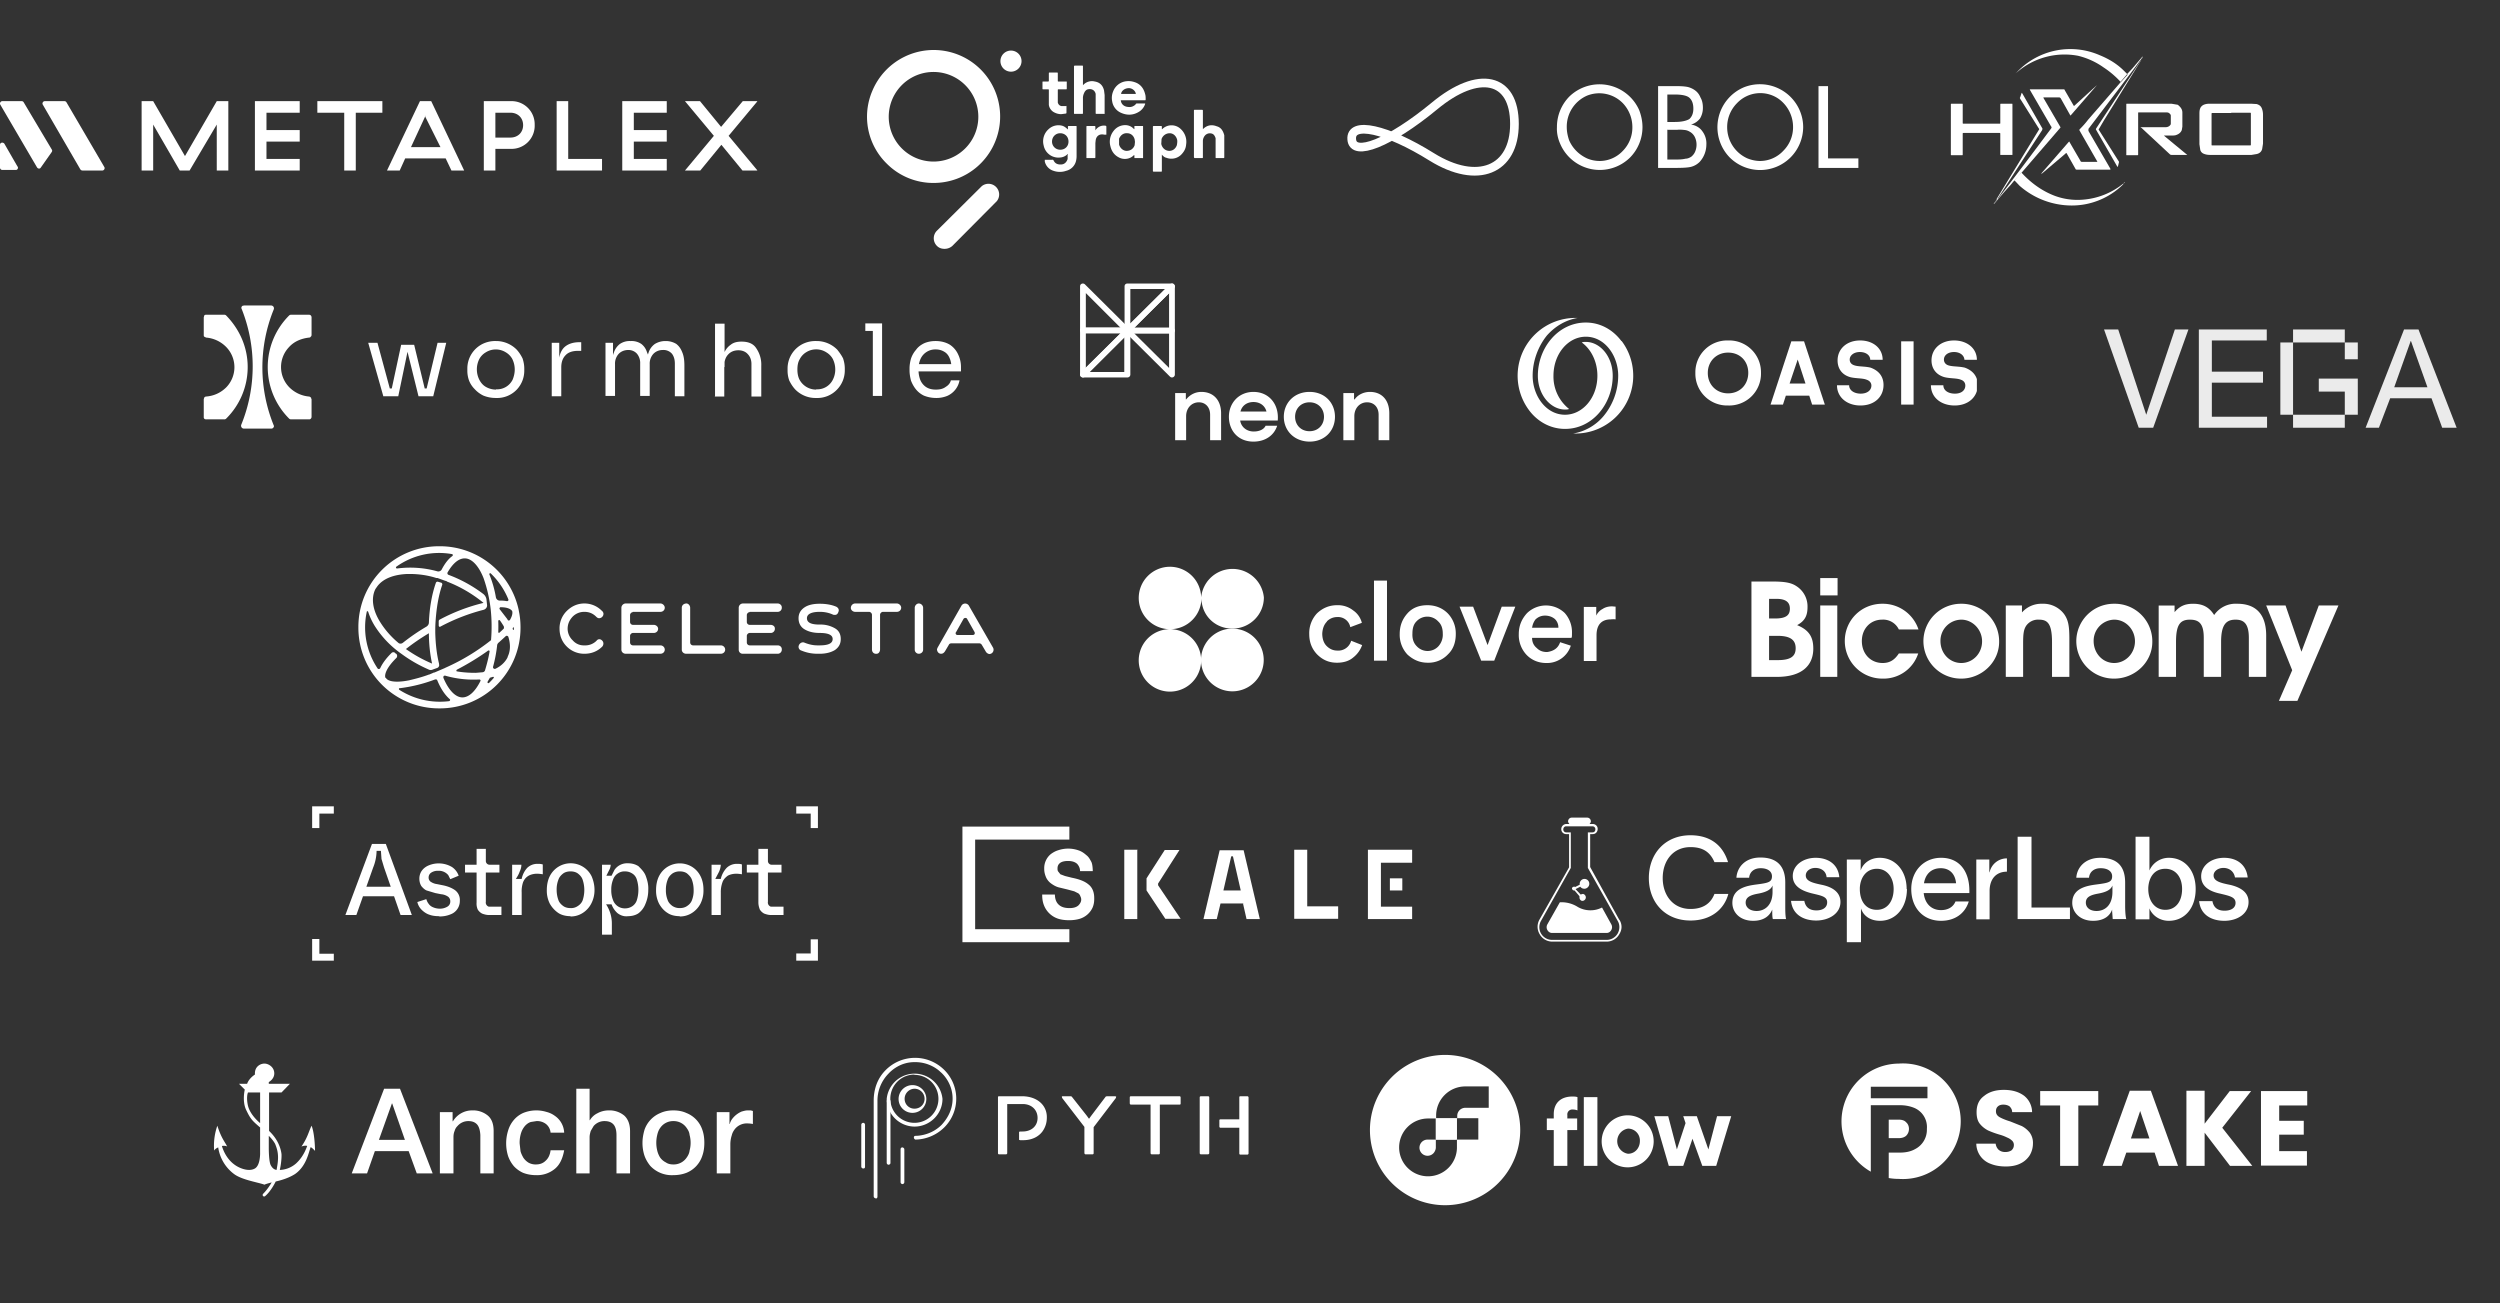 <svg xmlns="http://www.w3.org/2000/svg" fill="none" viewBox="0 0 865 451"><rect x="0" y="0" width="865" height="451" fill="#333333" stroke="none"/><path fill="#fff" d="m119.5 316.6 9.2-24.6h4.8l9 24.6h-3.9l-5.7-16.4-.9-3-.2-2.8h-1.5a16 16 0 0 1-1.2 5.8l-5.8 16.4h-3.8Zm5-6.5 1-3.3h11l1 3.3h-13ZM152 317c-1.2 0-2.3-.1-3.4-.5-1-.3-2-1-2.7-1.7a5.5 5.5 0 0 1-1.5-2.7l3.1-1c.2.6.4 1.1.8 1.6.4.6 1 1 1.5 1.2a6 6 0 0 0 2.3.5 5 5 0 0 0 2.7-.7 2 2 0 0 0 1-1.8 2 2 0 0 0-.7-1.6 5 5 0 0 0-2.5-.9l-2-.4-3-.9c-.7-.3-1.3-.9-1.8-1.5-.5-.8-.7-1.7-.7-2.6 0-1 .3-2 .9-2.8.6-.8 1.4-1.4 2.4-1.8a9 9 0 0 1 8 .6 6 6 0 0 1 2.3 3l-2.9 1.2-.7-1.4a4.2 4.2 0 0 0-3.5-1.5 4 4 0 0 0-2.5.7 2 2 0 0 0-.8 1.6 1.8 1.8 0 0 0 .6 1.4 5 5 0 0 0 2.3.9l2 .4c1.5.3 2.9.8 4.1 1.6a4.2 4.2 0 0 1 1.8 3.8 4.9 4.9 0 0 1-3.3 4.7c-1.2.5-2.5.7-3.8.7Zm17.2-.4c-.8 0-1.6-.2-2.4-.5a4 4 0 0 1-1.5-1.4 5 5 0 0 1-.4-2.4v-10.4h-4v-2.7h4v-5.5h3.2v4.2a1.3 1.3 0 0 0 1.3 1.3h3.4v2.7h-4.7V312a1.5 1.5 0 0 0 1 1.7h4.4v2.9h-4.3Zm8 0v-17.4h3.2c0 .8-.2 1.6-.6 2.4-.3.9-.8 1.7-1.3 2.5h2a8 8 0 0 1 1.9-3.8 5 5 0 0 1 3.7-1.4 5 5 0 0 1 1.7.2v3.4a15 15 0 0 0-1.9-.2c-1 0-2.1.2-3 .7-1 .6-1.5 1.3-1.9 2.2a9.8 9.8 0 0 0-.5 3.6v7.8h-3.3Zm20.2.4c-1.4 0-3-.3-4.2-1.1-1.2-.8-2.3-2-3-3.3a10 10 0 0 1-1-4.7c0-1.6.3-3.3 1-4.7a8.2 8.2 0 0 1 3-3.3 8.1 8.1 0 0 1 8.5 0 8 8 0 0 1 3 3.3c.6 1.4 1 3 1 4.7a10 10 0 0 1-1.1 4.7 8.4 8.4 0 0 1-3 3.3 7.6 7.6 0 0 1-4.2 1.2Zm0-2.8a4 4 0 0 0 2.5-.7c.8-.5 1.4-1.2 1.7-2a11.3 11.3 0 0 0 0-7.1c-.3-.9-.9-1.6-1.7-2.2-.7-.5-1.6-.7-2.5-.7-.9 0-1.8.2-2.5.7-.8.6-1.4 1.3-1.7 2.2a9.2 9.2 0 0 0-.6 3.5c0 1.2.2 2.4.6 3.5.3.9 1 1.6 1.7 2.1s1.6.7 2.5.7Zm10.9 9.2v-24.2h3a4 4 0 0 1-.5 1.8l-1 2h1.8l1-2a5.3 5.3 0 0 1 4.7-2.3c1.3 0 2.5.3 3.6 1 1 1 2 2 2.5 3.3.6 1.6 1 3.2.9 4.9a12 12 0 0 1-1 4.9 7.3 7.3 0 0 1-2.4 3.2c-1 .7-2.4 1-3.6 1-1.4.2-2.7-.3-3.7-1.1a7.4 7.4 0 0 1-2-3h-1.9a12 12 0 0 1 2 6.9v3.6h-3.4Zm8-9.1c.8 0 1.6-.2 2.4-.7a4 4 0 0 0 1.6-2 12 12 0 0 0 0-7.4c-.3-.9-.9-1.6-1.6-2-.8-.5-1.6-.7-2.5-.7a4 4 0 0 0-2.4.7c-.8.5-1.4 1.3-1.7 2.2a9.1 9.1 0 0 0-.6 3.5 9 9 0 0 0 .6 3.5 4.3 4.3 0 0 0 4.2 2.9Zm18.9 2.7c-1.5 0-3-.3-4.2-1.1-1.3-.8-2.3-2-3-3.3a10 10 0 0 1-1-4.7c0-1.6.3-3.3 1-4.7a8.1 8.1 0 0 1 3-3.3 8.1 8.1 0 0 1 8.4 0 8 8 0 0 1 3 3.3c.7 1.4 1 3 1 4.7a10 10 0 0 1-1 4.7 8.4 8.4 0 0 1-3 3.3 7.7 7.7 0 0 1-4.2 1.2Zm0-2.8c.9 0 1.8-.2 2.5-.7.8-.5 1.4-1.2 1.7-2a9 9 0 0 0 .6-3.6c0-1.2-.2-2.4-.6-3.5-.3-.9-1-1.6-1.7-2.2-.7-.5-1.6-.7-2.5-.7-.9 0-1.7.2-2.5.7-.8.6-1.4 1.3-1.7 2.2a9.4 9.4 0 0 0-.6 3.5 9 9 0 0 0 .6 3.5c.3.9 1 1.6 1.7 2.1.8.5 1.6.7 2.5.7Zm11 2.4v-17.4h3.2a7 7 0 0 1-.6 2.4l-1.3 2.5h1.9c.3-1.4 1-2.7 2-3.8a5 5 0 0 1 3.7-1.4c.6 0 1.1 0 1.6.2v3.4a15 15 0 0 0-1.8-.2c-1.1 0-2.2.2-3.1.7-.8.6-1.5 1.3-1.8 2.2a9.8 9.8 0 0 0-.6 3.6v7.8h-3.2Zm20.6 0c-.8 0-1.6-.2-2.4-.5a4 4 0 0 1-1.5-1.4c-.3-.8-.5-1.6-.5-2.4v-10.4h-4v-2.7h4v-5.5h3.3v4.2a1.3 1.3 0 0 0 1.3 1.3h3.4v2.7h-4.7V312a1.5 1.5 0 0 0 1 1.7h4.4v2.9h-4.3ZM115.5 279H108v7.5h2.5v-5h5V279Zm-5 51v-5.1H108v7.5h7.5V330h-5Zm170-51h-5v2.5h5v5h2.5V279h-2.5Zm0 45.9v5h-5v2.5h7.5V325h-2.5Z"/><g clip-path="url(#a)"><path fill="#fff" fill-rule="evenodd" d="M17.9 52.6c.2-.3.2-.6 0-.9L8.2 35.4a.8.8 0 0 0-.6-.4H.8c-.6 0-1 .7-.7 1.2l12.7 21.7c.3.5 1 .6 1.3.1l3.8-5.4ZM35.4 59c.6 0 1-.7.7-1.2L23 35.4a.8.8 0 0 0-.7-.4h-6.8c-.6 0-1 .7-.7 1.2l13 22.4c.2.3.5.4.8.4h6.7ZM6.1 57.6c.3.5 0 1.2-.6 1.2H.8A.8.8 0 0 1 0 58v-7.9c0-.8 1-1 1.5-.4l4.6 8ZM53 59h-4V35h4l11 19 11-19h4v24h-4V43.1L65.6 59h-3.4L53 43.1V59Zm50.8 0H88.2V35h15.5v4H92.2v6h11.5v4H92.2v6h11.5v4Zm15.3 0h4V39h9.2v-4h-22.5v4h9.3v20Zm41.5 0h-4.4l-2-4.2h-14l-1.9 4.2h-4.4l11.4-24h3.9l11.4 24Zm-13.4-18.9-5 10.8h10.2L147 40.1ZM167.4 59h4v-7.5h5.2a8 8 0 0 0 8.4-8.3 8 8 0 0 0-8.4-8.2h-9.2v24Zm4-11.5V39h5.2c2.6 0 4.4 1.8 4.4 4.3s-1.8 4.3-4.4 4.3h-5.2ZM208.3 59h-15.7V35h4v20h11.7v4Zm7 0h15.4v-4h-11.4v-6h11.4v-4h-11.4v-6h11.4v-4h-15.4v24Zm26.9 0H237l10-12-10-12h5.2l7.3 8.9L257 35h5.1l-10 12 10 12h-5.2l-7.3-8.9-7.3 8.9Z" clip-rule="evenodd"/></g><g fill="#fff" clip-path="url(#b)"><path d="M586.6 129a11 11 0 0 0 11.3 11.3 11 11 0 0 0 11.4-11.3 11 11 0 0 0-11.4-11.2 11 11 0 0 0-11.3 11.3Zm4.3 0c0-4 3-7 7-7 4.2 0 7 3 7 7s-2.8 7.1-7 7.1c-4 0-7-3-7-7Zm36.1 11h4.4l-7.2-21.9h-4.4l-7.2 21.9h4.3l1-3.1h8.1l1 3.1Zm-7.8-7.3 2.8-8.3 2.7 8.3h-5.5Zm28-8.2h4.2c0-4-3.3-6.7-7.8-6.7-4.6 0-7.8 2.9-7.8 6.9 0 2.8 1.5 5 4.4 5.8 2 .5 4.3.3 5.7.9.9.3 1.6 1 1.6 2 0 1.6-1.4 2.8-3.7 2.8-2.2 0-4-1.1-4-2.9h-4.2c0 4.2 3.5 7 8.1 7 4.9 0 8-3 8-7.1 0-3-1.7-5-4.5-6-2-.5-4.2-.3-5.6-.8-1-.3-1.6-1-1.6-2 0-1.4 1.4-2.6 3.5-2.6s3.6 1.1 3.6 2.7Zm10.6 15.5h4.3v-21.9h-4.3V140Zm21.9-15.5h4.3c0-4-3.4-6.7-7.9-6.7-4.6 0-7.8 2.9-7.8 6.9 0 2.8 1.6 5 4.5 5.8 2 .5 4.3.3 5.7.9.9.3 1.5 1 1.5 2 0 1.6-1.3 2.8-3.6 2.8s-4-1.1-4-2.9h-4.3c0 4.2 3.5 7 8.2 7 4.8 0 8-3 8-7.1 0-3-1.7-5-4.5-6-2.1-.5-4.2-.3-5.7-.8-.9-.3-1.5-1-1.5-2 0-1.4 1.3-2.6 3.5-2.6 2 0 3.5 1.1 3.6 2.7Z"/><path fill-rule="evenodd" d="M561 118c-3-4-7.4-6.4-12.3-6.4-9.6 0-16.6 8.8-16.6 18.4 0 6.7 4.5 11.7 9.4 11.7.5 0 1 0 1.4-.2a14.3 14.3 0 0 1-5.4-11.5c0-7.6 5.1-13.5 11.2-13.5 6.6 0 11.2 6.6 11.2 13.5a22 22 0 0 1-5.1 14 17.5 17.5 0 0 1-10.5 6h.8a20 20 0 0 0 16-32Zm-3 12c0-6.7-4.4-11.7-9.3-11.7-.5 0-1 0-1.4.2 3.3 2.4 5.4 6.7 5.4 11.5 0 7.6-5.1 13.5-11.2 13.5-6.6 0-11.2-6.6-11.2-13.5 0-5.1 1.9-10.2 5-14 2.9-3.2 6.5-5.3 10.6-6h-.8a20 20 0 0 0-16 32c3 4 7.5 6.4 12.4 6.4 9.6 0 16.5-8.8 16.5-18.4Z" clip-rule="evenodd"/></g><path fill="#fff" d="M568.3 44a15 15 0 0 1-4.3 10.5 14.9 14.9 0 0 1-24.2-4.8c-.8-1.8-1.2-3.8-1.1-5.7a15 15 0 0 1 4.3-10.6 15 15 0 0 1 24.2 4.8c.7 1.9 1.1 3.8 1.1 5.8Zm-14.8 11.7a11 11 0 0 0 8-3.5 11.5 11.5 0 0 0 3.3-8.2 12 12 0 0 0-3.3-8.3 11.4 11.4 0 0 0-12.4-2.6 11.7 11.7 0 0 0-7 10.9c0 1.5.3 3 .8 4.5 1.2 2.8 3.4 5 6.2 6.3 1.4.6 2.9.9 4.4.9Zm20.2 2.4V29.8h5.8c1.5 0 3 0 4.5.3.8.2 1.7.6 2.4 1.1 1 .7 1.6 1.6 2 2.6.6 1 .8 2.3.8 3.4a7 7 0 0 1-1 3.8 6 6 0 0 1-3.1 2.1c1.5.2 3 1 3.9 2.3a7 7 0 0 1 1.4 4.7 8.9 8.9 0 0 1-2.3 5.9c-.8.8-1.8 1.4-2.9 1.7-1.1.3-3 .4-5.8.4h-5.7Zm3.2-25.4v9.5h2.6c2.3 0 4-.4 5-1 .9-.8 1.4-2 1.4-3.6 0-1.8-.5-3-1.4-3.8-.8-.7-2.5-1.1-5-1.1h-2.6Zm0 12.1v10.4h2.6c1.2 0 2.5 0 3.7-.3.7 0 1.4-.3 2-.7.5-.4 1-1 1.3-1.7a6 6 0 0 0 .5-2.4 6 6 0 0 0-.6-2.7c-.4-.8-1-1.4-1.7-1.8-.5-.3-1-.5-1.6-.6-.9-.1-1.8-.2-2.7-.1H577Zm47-.8a15 15 0 0 1-4.4 10.5 14.9 14.9 0 0 1-21 0 15 15 0 0 1 4.9-24.3 15 15 0 0 1 19.3 8c.8 1.9 1.2 3.8 1.2 5.8ZM609 55.7a11 11 0 0 0 8-3.5 11.5 11.5 0 0 0 3.4-8.2 12 12 0 0 0-5-9.8 11.1 11.1 0 0 0-14.4 1.5 11.7 11.7 0 0 0-3.4 8.3 11.8 11.8 0 0 0 7 10.8c1.5.6 3 .9 4.4.9Zm20.2 2.4V29.8h3.3v25H643v3.3h-13.8Z"/><path stroke="#fff" stroke-miterlimit="10" stroke-width="3" d="M524 42.9c0 16-12.8 21.2-28.6 11.4-15.7-9.8-28.2-12.5-27.7-6.1.4 6.3 13.2 1.2 28.6-11.5 15.3-12.7 27.7-10 27.7 6.2Z"/><path fill="#fff" d="M333 286v40h37v-4.5h-32.6v-31H370V286h-37Zm63.7 17.9 6.3-9.8h5.1l-7.4 11.6v.6l7.8 11.6h-5.3l-6.5-9.8V304Zm26.6 4.2h6l-2.7-11.8h-.6l-2.7 11.8Zm7 4.5h-8L421 318h-4.6l5.6-23.8h8.3l5.6 23.8h-4.6l-1.2-5.3Zm17.5-18.6h4.5v19.6H463v4.3h-15.2v-23.8Z"/><path fill="#fff" d="M373.7 301.4c0-1-.4-1.8-1-2.5-.8-.7-1.8-1-3.2-1-1.1 0-2 .2-2.6.6-.7.5-1 1.1-1 2 0 .3 0 .7.2 1l.8 1 1.6.6 2.4.6c2.5.5 4.4 1.2 5.7 2.3 1.3 1 2 2.6 2 4.7v.4c0 1.1-.2 2.1-.6 3a7.2 7.2 0 0 1-4.4 3.8c-1 .3-2.3.5-3.6.5-1.6 0-3-.2-4.1-.6a7.9 7.9 0 0 1-4.7-4.6c-.4-1-.6-2.2-.6-3.5v-.2h4.4c0 1.4.4 2.6 1.2 3.4.9.9 2.1 1.3 3.9 1.3 1.3 0 2.3-.3 3-.9.6-.6 1-1.3 1-2 0-.5-.1-.8-.3-1.2a2 2 0 0 0-.7-1l-1.4-.7-2.2-.6-3.3-.8c-1-.3-1.8-.8-2.5-1.3a5.5 5.5 0 0 1-1.7-2c-.4-.9-.7-1.9-.7-3v-.2a6.3 6.3 0 0 1 2.3-5c.7-.5 1.5-1 2.5-1.3a10.8 10.8 0 0 1 7 0c1.2.4 2 1 2.8 1.7.8.6 1.2 1.4 1.7 2.3.5 1 .5 3.2.5 3.2h-4.4Zm99.6-7.4v24h15.3v-4.3h-10.8v-15.2h10.8V294h-15.3Zm-79.7 0H389v24h4.5v-23.8Z"/><path fill="#fff" d="M485.2 303.9h-4.3v4.2h4.3V304ZM372.5 43.8c0-.1 0-.2-.2-.2h-2.7l-.1.2v1c-.9-.8-1.3-1.1-2-1.3a5 5 0 0 0-4.7 1.2 5.6 5.6 0 0 0-1.7 5.6 5.2 5.2 0 0 0 5.7 4.2 4 4 0 0 0 2.4-1c0-.1 0-.3.2-.2V55c-.3 1-1 1.8-2.1 1.9-1.1.1-2.2-.2-2.7-1.3-.2-.3-.3-.4-.6-.3h-2.5v.6a4.4 4.4 0 0 0 3 3.2c1.4.5 3 .5 4.4 0a4.6 4.6 0 0 0 3.4-3.4 7 7 0 0 0 .2-1.8V43.8Zm-5.6 8A2.8 2.8 0 0 1 364 49c0-1.7 1.3-2.9 2.8-2.9 1.7 0 2.9 1.2 2.9 2.9 0 1.6-1.2 2.8-2.8 2.8Zm41.7-7.1a4.6 4.6 0 0 0-6.5 0h-.1v-.8c0-.2 0-.3-.3-.3h-2.2c-.6 0-.6 0-.6.5V59c0 .3 0 .4.4.4h2.3c.4 0 .4 0 .4-.4v-5.5c.5.6 1 1 1.6 1.1 1.8.7 4 .2 5.3-1.3.9-1 1.4-2 1.5-3.3a6 6 0 0 0-1.8-5.3Zm-1.4 5.5c-.4 1.2-1.4 2-2.6 2-1.4 0-2.5-1-2.8-2.4l.1-1.7a3 3 0 0 1 2.8-2c1.3 0 2.3 1 2.6 2.3.1.6 0 1.2-.1 1.8Zm-32.5-20.7a4.1 4.1 0 0 1 4.1-1.3c1.8.3 2.8 1.4 3.2 3.1l.2 1.6v6.2c0 .3 0 .4-.3.3h-2.3c-.5 0-.5 0-.5-.4v-6.5c-.3-1.4-1.6-2-3-1.5-.5.3-.8.7-1 1.2a4 4 0 0 0-.4 1.9V39c0 .4 0 .4-.4.4H372c-.4 0-.4 0-.4-.3V23c0-.2.1-.3.4-.3h2.3c.4 0 .4 0 .4.4v6.4Zm41.5 15.2c1.4-1.4 3-1.7 4.8-1 1.5.4 2.2 1.6 2.6 3.1v7.7l-.1.2h-2.7c-.1 0-.2 0-.2-.2v-6.7c-.3-.8-.6-1.4-1.4-1.6-.8-.2-1.5 0-2.1.5a3 3 0 0 0-.9 2v5.6c0 .4 0 .4-.4.4h-2.3c-.3 0-.3 0-.4-.4V38.5c0-.6 0-.5.6-.5h2c.5 0 .5 0 .5.5v6.2Zm-20.9-1.1h-2.6c-.2 0-.2 0-.2.3v.8l-.2-.1a4 4 0 0 0-3.2-1.3 5 5 0 0 0-3.8 2 6 6 0 0 0-1.1 5.3c.4 1.7 1.3 3 2.8 3.8 1.7 1 4 .7 5.3-.7h.2v.7c0 .3 0 .3.3.3h2.2c.6 0 .5.1.5-.5V43.8c0-.2 0-.2-.2-.2Zm-2.7 6.6c-.4 1.2-1.4 2-2.8 2-1.2 0-2.3-1-2.6-2.2v-2c.5-1.2 1.5-2 2.8-1.9 1.3 0 2.3.9 2.6 2.2l.1.8-.1 1Zm3.6-17.7c-.5-2-1.7-3.5-3.7-4.1-.9-.3-1.8-.4-2.7-.3a5.5 5.5 0 0 0-4.6 3.4 5.9 5.9 0 0 0-.4 3.5 5.2 5.2 0 0 0 3 4c2.2 1 4.4.9 6.4-.4a5 5 0 0 0 1.9-2.3c0-.1.2-.3.1-.5h-3l-.2.2a2 2 0 0 1-.7.6c-.6.4-1.3.5-2 .4-1.4-.1-2.4-1-2.5-2.3h8.3c.3 0 .3-.1.3-.4 0-.6 0-1.2-.2-1.8Zm-8.3 0c.1-1.1 1.3-2 2.7-2 1.2 0 2.3 1 2.4 2h-5.1ZM369 36.7V39c0 .2-.1.3-.3.3l-1.5.2a5 5 0 0 1-2.2-.5 3.5 3.5 0 0 1-2.1-2.7v-5c0-.4 0-.4-.5-.4H361c-.3 0-.3 0-.3-.3v-2.1c0-.2 0-.3.2-.3h1.7c.2 0 .3 0 .3-.3v-2.4c0-.4 0-.4.4-.4h2.4c.2 0 .3 0 .3.3v2.3c0 .6 0 .5.5.5h2.3c.2 0 .4 0 .3.3v2.1c0 .3 0 .3-.3.3h-2.4c-.4 0-.4 0-.4.4v4.2c.2.6.5 1 1.2 1.2h1.7l.2-.1Zm10 8.4.2-.3c.8-1 2-1.5 3.3-1.3.1 0 .3.1.3.3v2.8h-.7c-1.6-.4-2.8.4-3 2l-.1.9v4.9c0 .3-.2.3-.4.3h-2.4c-.3 0-.3 0-.3-.3V43.9c0-.2 0-.3.3-.3h2.5c.2 0 .3.1.3.3v1.2Zm-56 18.2a22.7 22.7 0 0 1-16.2-6.7 22.7 22.7 0 0 1-5-25.1A23 23 0 1 1 323 63.3Zm0-38.4a15.5 15.5 0 1 0 0 31 15.5 15.5 0 0 0 0-31Zm26.8-.1a3.6 3.6 0 1 0 0-7.3 3.6 3.6 0 0 0 0 7.3Zm-23 61.3c-1 0-1.9-.3-2.6-1a3.7 3.7 0 0 1 0-5.3l15.5-15.4a3.7 3.7 0 0 1 5.2 5.2l-15.4 15.5a4 4 0 0 1-2.7 1Z"/><g fill="#fff" clip-path="url(#c)"><path d="M584.9 318.5c-8.8 0-14.4-6.3-14.4-14.7 0-8.4 5.6-14.8 14.4-14.8 7.1 0 11.3 3.7 13 9.3h-4.7c-1.5-3.5-4-5.2-8.3-5.2-6 0-9.6 4.7-9.6 10.7 0 6 3.6 10.7 9.6 10.7 4.6 0 7.1-2.1 8.3-5.2h4.8c-1.4 5.3-6 9.2-13.1 9.2Zm33.1-.5h-4.6c-.2-.8-.2-1.7-.2-2.7v-.6c-.8 2-2.7 3.9-6.6 3.9-4.6 0-7.2-2.9-7.2-6.2 0-6 7-6.1 10-6.6 2.6-.4 3.7-.8 3.7-2.6 0-1.7-1.5-2.8-3.9-2.8-2.2 0-3.8 1.2-4 3.3h-4.4c.2-3.4 2.8-7 8.3-7 6.8 0 8.6 4.2 8.6 8.6v8c0 1.6 0 3.6.3 4.8Zm-4.7-11.6c-.5 1.2-1.7 2.2-5 2.8-2.8.5-4.3 1.3-4.3 3.1 0 1.7 1.5 2.9 3.8 2.9 2.8 0 5.5-2 5.5-6.6v-2.2Zm14.8-6.1c-1.8 0-3.3 1.1-3.3 2.6 0 2 2.4 2.6 5.8 3.3 3.6.8 6.2 2.6 6.2 5.9 0 4-4 6.4-8.4 6.4-4.2 0-8.2-1.9-8.7-6.8h4.6c.4 2.2 1.8 3.3 4.2 3.3 1.9 0 3.7-.8 3.7-2.8 0-2-2-2.3-5.3-3.1-3.2-.8-6.6-2.3-6.6-6 0-3.8 3.7-6.3 7.9-6.3 4.4 0 7.8 2.3 8.2 6.7H632c-.2-2.2-2-3.2-3.9-3.2Zm31.7 7.3c0 6.5-3.9 11-9.3 11-3.5 0-5.8-1.8-6.6-4.3V326H639v-28.6h4.8v3.8c.7-2.3 3.1-4.4 6.6-4.4 5.4 0 9.3 4.5 9.3 10.8Zm-4.6 0c0-3.9-2.2-7-5.8-7-3.5 0-5.7 2.8-5.9 6.6v.4c0 4.1 2 7.2 5.9 7.2 3.7 0 5.8-3.1 5.8-7.2Zm26.2 1.4h-15.8c.4 3.7 2.7 5.9 6 5.9 2.3 0 4.2-1 5-3h4.6c-1.3 4.2-4.8 6.7-9.6 6.7-6.2 0-10.3-4.5-10.3-11 0-6.2 4.3-10.8 10.3-10.8 7 0 9.8 5.5 9.8 11.3v.9Zm-4.6-3.4c-.3-3.2-2.2-5.2-5.3-5.2-3.2 0-5.3 2-5.8 5.2h11.1Zm11.6 2.7v9.8h-4.6v-20.7h4.5v4.4h.1a6.1 6.1 0 0 1 6-4.8v4.6c-3.8 0-6 2.6-6 6.7Zm27.8 5.7v4h-18.1v-28.5h4.8V314h13.3Zm19.5 4H731l-.2-2.7v-.6c-.7 2-2.6 3.9-6.6 3.9-4.6 0-7.2-3-7.2-6.2 0-6 7-6.1 10-6.6 2.7-.4 3.8-.8 3.8-2.6 0-1.7-1.5-2.8-4-2.8-2.2 0-3.8 1.2-4 3.3h-4.4c.2-3.4 2.9-6.9 8.3-6.9 6.9 0 8.6 4.1 8.6 8.6v8c0 1.5.1 3.6.4 4.7Zm-4.8-11.6c-.5 1.2-1.6 2.2-5 2.8-2.8.5-4.2 1.3-4.2 3.1 0 1.7 1.4 2.9 3.7 2.9 2.9 0 5.5-2 5.5-6.6v-2.2Zm28.8 1.2c0 6.6-3.8 11-9.3 11-3.3 0-5.8-2-6.7-4.3v3.8h-4.8v-28.6h4.8v11.7a7.3 7.3 0 0 1 6.7-4.4c5.5 0 9.3 4.3 9.3 10.8Zm-4.7 0c0-4.2-2.3-7-5.8-7-3.6 0-5.7 2.7-5.9 6.6v.4c0 4 2.2 7.2 5.9 7.2 3.6 0 5.8-2.9 5.8-7.2Zm14.3-7.3c-1.8 0-3.4 1.1-3.4 2.6 0 2 2.4 2.6 5.9 3.3 3.6.9 6.2 2.6 6.2 5.9 0 4.1-3.9 6.5-8.4 6.5-4.2 0-8.2-1.9-8.7-6.8h4.6c.4 2.2 1.8 3.3 4.2 3.3 2 0 3.8-.8 3.8-2.7 0-2-2-2.4-5.3-3.2-3.4-.7-6.6-2.3-6.6-6 0-3.8 3.6-6.4 7.9-6.4 4.4 0 7.7 2.3 8.2 6.8h-4.4c-.4-2.3-2.2-3.3-4-3.3Zm-209 18L550.2 300v-11.4h.9c1 0 1.7-.8 1.7-1.8s-.8-1.7-1.7-1.7H550l.4-.6c.2-.8-.4-1.6-1.2-1.6h-5.4c-.8 0-1.4.8-1.2 1.6l.4.6h-1c-1 0-1.8.8-1.8 1.8s.8 1.7 1.7 1.7h1v11.5l-10.2 18a5 5 0 0 0 0 5.1 5 5 0 0 0 4.4 2.6H556a5 5 0 0 0 4.3-2.6c1-1.6 1-3.4 0-5Zm-.6 4.7a4.4 4.4 0 0 1-3.8 2.2H537a4.4 4.4 0 0 1-3.8-6.6l10.3-18.3V288h-1.6a1 1 0 0 1-1-1c0-.6.4-1.1 1-1.1h9.1c.6 0 1 .5 1 1 0 .7-.4 1.1-1 1.1h-1.6v12.3l10.3 18.3c.8 1.3.8 3 0 4.4Z"/><path d="M554.3 314a8.8 8.8 0 0 1-8.4-.2 10.4 10.4 0 0 0-6.2-1.6l-4.3 7.6a2 2 0 0 0 0 2c.1.2.6 1 1.6 1h18.9c1 0 1.5-.8 1.6-1a2 2 0 0 0 0-2l-3.2-5.8Zm-9.7-5.9h.2l1.7 2v.4c0 .6.4 1.2 1 1.2.7 0 1.2-.6 1.2-1.2s-.5-1.2-1.1-1.2l-.7.2-1.7-1.8v-.1l1.6-.8c.3.5.9.7 1.4.7.9 0 1.7-.8 1.7-1.7 0-1-.8-1.7-1.7-1.7a1.7 1.7 0 0 0-1.6 2l-1.6.8a.5.5 0 0 0-.4-.1c-.4 0-.7.3-.7.7.1.3.4.6.7.6Z"/></g><path fill="#fff" d="M303 414.6a.7.7 0 0 1-.7-.7V381c0-1.4 0-6.5 4-10.6a14.3 14.3 0 0 1 20-.6 14 14 0 0 1 .4 20.3 14.6 14.6 0 0 1-9.9 4.2c-.3 0-.6-.4-.6-.7 0-.4.2-.6.6-.6 1.6 0 5.7-.5 9-3.8.9-1 3.9-4.3 3.8-9.3-.1-5-3.2-8.2-4.2-9-.9-.9-4-3.4-8.7-3.4h-.3c-4.8 0-7.9 2.8-9 4a13.4 13.4 0 0 0-3.8 9.5v33c0 .4-.2.7-.6.7Z"/><path fill="#fff" d="M316.4 385a4.8 4.8 0 1 1 0-9.5 4.8 4.8 0 0 1 0 9.5Zm0-8.3a3.5 3.5 0 0 0-3.4 3.5c0 1.9 1.5 3.4 3.4 3.4 2 0 3.5-1.5 3.5-3.4 0-2-1.6-3.5-3.5-3.5Zm-9 26.3a.7.7 0 0 1-.6-.6V381c0-.4.3-.7.6-.7.4 0 .7.4.7.7v21.4c0 .3-.3.6-.7.6Zm4.8 6.7a.7.7 0 0 1-.6-.7v-11.3c0-.5.3-.7.6-.7s.7.3.7.7V409c0 .4-.3.7-.7.7Zm-13.5-5.4a.7.7 0 0 1-.7-.6v-14.5c0-.4.3-.7.7-.7.3 0 .6.3.6.7v14.5c0 .4-.2.6-.6.6Z"/><path fill="#fff" d="M316.4 389.8a9.7 9.7 0 0 1-9.6-9.6 9.7 9.7 0 0 1 19.3 0c0 5.3-4.4 9.6-9.7 9.6Zm0-18a8.3 8.3 0 1 0 0 16.7 8.3 8.3 0 1 0 0-16.6Zm69.4 7.5H383l-.4.1-5 6.6-.8 1.1-.8-1.1-5.2-6.6-.3-.1h-2.7c-.2 0-.4 0-.4.2l.1.4 7.7 10v9c0 .3.2.5.4.5h2.4c.3 0 .4-.2.4-.4v-9l7.7-10.1.1-.5-.4-.1Zm22.3 0h-16.8c-.2 0-.4.1-.4.4v2c0 .3.2.5.4.5h6.8V399c0 .2.2.4.4.4h2.4c.3 0 .4-.2.4-.4v-16.8h6.8c.3 0 .4-.1.4-.4v-2c0-.3-.1-.5-.4-.5Zm-54.5 0h-7.9c-.3 0-.4.1-.4.4V399c0 .2.1.4.4.4h2.4c.2 0 .4-.2.4-.4v-17h5.4c3 0 5.1 2 5.1 4.8s-2.1 4.7-5.2 4.7h-.8s-.3 0-.4.2v2.7l.4.1h.6c.4 0 4.5.3 7-2.9a8 8 0 0 0 1.6-4.7c.2-4.5-3.4-7.6-8.6-7.6Zm64.8 8v-7.6c0-.3-.2-.4-.5-.4h-2.3c-.3 0-.5.1-.5.4V399c0 .2.2.4.4.4h2.4c.3 0 .5-.2.5-.4v-8.8m13.2-10.9h-2.4c-.3 0-.4.1-.4.4v7.6h-6.6c-.1 0-.3.1-.3.3v2.2c0 .2.2.4.3.4h6.6v8.9c0 .2.1.4.4.4h2.4c.2 0 .4-.2.4-.4v-19.4c0-.2-.2-.4-.4-.4Z"/><path fill="#fff" fill-rule="evenodd" d="M426.4 217.5c6 0 10.9-4.8 10.9-10.8a10.9 10.9 0 0 0-21.7 0 10.8 10.8 0 1 0-10.9 11 10.8 10.8 0 1 0 .2 0c6 0 10.8-4.9 10.8-10.8 0 6 4.7 10.6 10.7 10.6Z" clip-rule="evenodd"/><path fill="#fff" d="M426.4 239.2a10.8 10.8 0 1 0 0-21.7 10.8 10.8 0 0 0 0 21.7Zm53.5-38.3h-4.5v27.7h4.5V201Z"/><path fill="#fff" fill-rule="evenodd" d="M459.1 215a5 5 0 0 1 3.6-1.5 4.3 4.3 0 0 1 4.5 3.5l4-1.5a7.4 7.4 0 0 0-3-4.3 8.5 8.5 0 0 0-5.6-1.8c-2.7 0-5 1-6.9 2.8a10 10 0 0 0-2.7 7.2c0 2.8.9 5.1 2.7 7 2 2 4.2 2.9 6.9 2.9 2.3 0 4.2-.6 5.6-1.8a9.4 9.4 0 0 0 3.1-4.3l-3.8-1.5a4.6 4.6 0 0 1-4.8 3.4c-1.5 0-2.7-.6-3.7-1.6s-1.5-2.5-1.5-4.3c.1-1.7.6-3.1 1.6-4.1Zm31.1 8.6a5.1 5.1 0 0 0 7.5 0 6 6 0 0 0 1.5-4.4c0-1.8-.5-3.2-1.6-4.2a5.1 5.1 0 0 0-7.5 0c-1 1-1.4 2.4-1.4 4.2-.1 2 .5 3.4 1.5 4.4Zm3.7-14.2c2.8 0 5.2 1 7 2.8a10 10 0 0 1 2.8 7.2c0 2.9-.9 5.3-2.7 7a9.2 9.2 0 0 1-7 2.9c-2.8 0-5-1-7-2.8a10 10 0 0 1-2.7-7.1c0-2.9.9-5.2 2.7-7.2 1.7-1.9 4-2.8 6.9-2.8Zm23.1 19.2 7.3-18.7h-4.7l-4.9 13.3-5-13.3H505l7.5 18.7h4.6Zm13-11.4h9.2a4 4 0 0 0-1.2-3c-.8-.7-2-1.2-3.4-1.2s-2.4.5-3.3 1.3a6 6 0 0 0-1.2 3Zm9.8 5 3.7 1.2a8.6 8.6 0 0 1-8.5 6c-2.7 0-5-1-6.7-2.7a10 10 0 0 1-2.8-7.3c0-2.9 1-5.2 2.8-7.2a9.4 9.4 0 0 1 13.1-.1 10 10 0 0 1 2.5 7.1c0 .8 0 1.3-.2 1.5h-13.6c0 1.4.5 2.6 1.6 3.5 1 1 2.1 1.4 3.6 1.4 2.2-.3 3.8-1.3 4.5-3.4Zm19.2-7.8v-4.5l-1.2-.1c-1.3 0-2.4.3-3.3.9a5 5 0 0 0-2.2 2.3v-3H548v18.7h4.4v-8.9c0-3.6 1.7-5.5 5-5.5a7 7 0 0 1 1.6 0Z" clip-rule="evenodd"/><g fill="#fff" clip-path="url(#d)"><path d="M772 53.6h-7.3c-.7 0-1.5-.1-2.2-.4a2 2 0 0 1-1.2-1.3l-.3-2V39.5c0-.6 0-1.2.2-1.8.2-.7.7-1.2 1.4-1.5a5 5 0 0 1 1.4-.3h15.1l1.7.1c1 .3 1.6.8 1.9 1.8.2.6.3 1.2.3 1.9v10l-.3 1.9c-.3 1-1 1.5-1.9 1.7l-1.8.3h-7Zm0-14.5h-6.7l-.1.2V50c0 .3 0 .3.3.3h13c.3 0 .3 0 .3-.3V39.2l-.1-.2H772ZM748.8 47l8 6.6h-5.5l-.4-.1-10.1-9.4-.2-.1c.2-.1.3 0 .4 0h8.5a2 2 0 0 0 1.2-.5c.2-.2.4-.4.4-.7V40c0-.3-.2-.5-.4-.7-.3-.3-.6-.4-1-.4H740c-.2 0-.2 0-.2.2v14.2c0 .4 0 .4-.4.4H736c-.4 0-.3 0-.3-.4V36.2c0-.3 0-.3.2-.3h15.5l1.8.3c.3 0 .5.2.6.3.8.7 1.3 1.4 1.3 2.5v4.8l-.2 1.2c-.4 1-1.2 1.5-2.2 1.8a6 6 0 0 1-1.2.1h-2.7Zm-52.5 6.6h-3.9c-.4 0-.3 0-.3-.3v-6.8c0-.5 0-.5-.4-.5h-12.1c-.5 0-.5 0-.5.4v6.9c0 .4 0 .4-.3.4h-3.5c-.3 0-.3 0-.3-.4V36.2c0-.2 0-.3.2-.3h3.7c.2 0 .2 0 .2.3v6.5l.2.1h12.4c.4 0 .4 0 .4-.3v-6.3c0-.2 0-.3.2-.3h3.8c.2 0 .2 0 .2.3v17.4Z"/><path d="m697 62.4-1.5 1.8c-1.9 2-3.7 4.2-5.5 6.3l-.2.1c.3-.6.9-1 1.2-1.6h-.2l-.3.4 3.9-6.4 11-18c.2-.2.2-.4 0-.6L699 34.2c-.1-.2-.2-.3 0-.6l.5-1.5.2.2 7 12.2-.1.5-8.2 12.6a66290.4 66290.4 0 0 0-7.2 11.1c0 .1-.2.2-.1.3l.2-.2a2138.5 2138.5 0 0 0 18.5-24.5c.1-.2 0-.3 0-.4l-.2-.3-7.2-12.4-.1-.3H714c.2 0 .3 0 .4.3l3 5.2.2.3 8-7.3-9.2 10.6-.2-.3L713 34c-.2-.2-.3-.3-.6-.3H707l.1.3 5.7 9.8c.2.4.2.2-.1.6l-13.1 15.2-.2.2-1.3 1.5c-.4.4-.8.8-1 1.2Zm39-36.8 1.7-1.8 3.5-4.1.2-.2c0 .2-.2.3-.1.4-.1 0-.2.1-.2.3-.2.1-.3.2-.3.4l-.2.2-2 2.7-16 21.1v.7l7.6 13.1v.3h-11.5c-.3 0-.5 0-.6-.3l-3-5.3-.2-.2-.3.3-7.9 6.7-.4.3.1-.3 9.3-10.7.2-.2c.2 0 .2.3.3.4l3.6 6.2c.1.3.3.4.5.4h5.4l-.2-.4-5.9-10.3c-.2-.4-.2-.3 0-.6 1-1 2-2.1 2.9-3.3l11.2-12.9.1-.1.2-.2 2-2.2.1-.4Z"/><path d="m736 25.6-.2.3-2 2.3-.1.1a31.3 31.3 0 0 0-5.9-5 25.6 25.6 0 0 0-8.8-4 25.1 25.1 0 0 0-21 5.6c-.2.2-.5.2-.5.4l.6-.6a25.4 25.4 0 0 1 28.4-5.6c3.2 1.3 6 3 8.4 5.4l1.1 1.1Zm-39 36.8 1-1.2 1.4-1.5c3.2 3.5 7 6.3 11.4 8a22.6 22.6 0 0 0 9.7 1.4 25.2 25.2 0 0 0 14.3-5.7l-.2.4a25.2 25.2 0 0 1-18.3 7.3 27.4 27.4 0 0 1-17.5-6.8l-1.8-1.9Zm43.8-41.8h.1l-.1.3L728 41.6l-1.7 2.9c-.2.2-.2.4 0 .6l6.7 10.6c.2.2.2.4.1.7l-.3 1.2v.2l-.3-.3-7.2-12.5c-.2-.3-.1-.4 0-.6L737 26.6l3.8-5.8s.2-.1.1-.2Zm-6 42.7.4-.3c0 .2-.2.3-.3.4v-.1Zm6.3-43V20h.1l-.1.2Zm-50.6 49.1-.1.2v-.2c.1 0 0 0 0 0Zm50.9-50h.1Zm-.1.5v.1-.1Zm-.2.4v.1-.1Zm.3-.8Zm0 .3Zm-.1.1h.1Zm-.3.5Zm-34.8 39.7v.1Z"/><path d="M734.9 63.4c-.1 0 0 0 0-.1Zm-43.7 5.4-.2.2v-.3h.2Zm50.1-48.9v.1s0 .2-.2.1l.2-.2Z"/></g><path fill="#fff" fill-rule="evenodd" d="M218.9 211.7h9.6c.9 0 1.6-.7 1.5-1.6-.1-.7-.8-1.3-1.5-1.3h-12c-.8 0-1.5.7-1.5 1.5v14.5c0 .8.7 1.4 1.5 1.4h12c.9 0 1.6-.7 1.5-1.6-.1-.8-.8-1.3-1.5-1.3H219a1 1 0 0 1-1-1V220c0-.5.5-1 1-1h7.2c.9 0 1.6-.7 1.5-1.6-.1-.7-.8-1.2-1.5-1.2H219a1 1 0 0 1-1-1v-2.4c0-.5.5-1 1-1Zm-16.7 0c1.7 0 3 .6 4.1 1.7.3.3.6.5 1 .5.8 0 1.5-.7 1.5-1.5 0-.4-.2-.8-.6-1.1a8.4 8.4 0 0 0-6-2.5c-2.3 0-4.4.9-6.1 2.6a8.4 8.4 0 0 0-2.5 6.1c0 2.4.8 4.5 2.5 6.2a8.5 8.5 0 0 0 6.1 2.5c2.4 0 4.5-.8 6.2-2.5.5-.6.5-1.5 0-2-.6-.7-1.5-.7-2 0a5.5 5.5 0 0 1-4.2 1.6 5 5 0 0 1-4-1.7 5.6 5.6 0 0 1-1.8-4c0-1.7.6-3 1.7-4.2a5.6 5.6 0 0 1 4.1-1.7Zm47.2 11.6h-9.6a1 1 0 0 1-1-1v-12c0-.7-.5-1.4-1.2-1.5-1 0-1.7.6-1.7 1.5v14.5c0 .8.7 1.4 1.5 1.4h12c.9 0 1.6-.7 1.5-1.6-.1-.8-.8-1.3-1.5-1.3Zm60.9-14.5h-14.4c-.9 0-1.6.8-1.5 1.7.1.7.8 1.2 1.5 1.2h4.8c.5 0 1 .5 1 1v12c0 1 .7 1.6 1.6 1.5.7 0 1.2-.7 1.2-1.5v-12c0-.5.5-1 1-1h4.8c.9 0 1.6-.7 1.5-1.6-.1-.7-.8-1.3-1.5-1.3Zm7.6 0c-.7 0-1.4.7-1.4 1.5v14.5c0 .8.7 1.4 1.4 1.4.8 0 1.5-.6 1.5-1.4v-14.5c0-.8-.7-1.5-1.5-1.5Zm-29 8.6a9.9 9.9 0 0 0-5.3-1.3c-3 0-4.4-.7-4.4-2.2 0-1.4 1.5-2.2 4.4-2.2 1.7 0 3.2.3 4.7 1 1 .2 1.5-.1 1.8-1 .3-.7 0-1.4-.8-1.8-1.7-.7-3.6-1-5.7-1-2.2 0-4 .4-5.3 1.3-1.3.9-2 2.1-2 3.7 0 1.7.7 3 2 3.8 1.3.8 3 1.3 5.3 1.3 3 0 4.5.7 4.5 2.1 0 1.5-1.5 2.2-4.5 2.2h-.7c-1.5 0-3-.3-4.7-1-.7-.2-1.5.2-1.8 1-.3.7.1 1.6.9 1.8 1.7.7 3.5 1.1 5.6 1.1h.7c2.2 0 4-.5 5.3-1.3 1.4-1 2-2.2 2-3.8 0-1.6-.6-2.9-2-3.7Zm-29.5-5.7h9.7c.8 0 1.5-.7 1.4-1.6 0-.7-.7-1.3-1.4-1.3h-12c-.9 0-1.5.7-1.5 1.5v14.5c0 .8.6 1.4 1.4 1.4h12.1c.8 0 1.5-.7 1.4-1.6 0-.8-.7-1.3-1.4-1.3h-9.7a1 1 0 0 1-1-1V220c0-.5.5-1 1-1h7.3c.8 0 1.5-.7 1.4-1.6 0-.7-.7-1.2-1.5-1.2h-7.2a1 1 0 0 1-1-1v-2.4c0-.5.5-1 1-1Zm-81.6 6.1c0 .2-.3.2-.3 0l-.1-.1v-.4l.1-.1c.1-.2.3-.2.3 0v.6Zm-1.3-3.4c-.2.4-.7.4-.9 0v-.1l-2.7-3.5c-.2-.2 0-.7.3-.7 2.3 0 3.5.6 4 1.3.2.6.1 1.6-.7 3Zm-.5 12-.4 1v.1c-.9 1.7-2.3 3-4.2 3.9a.6.6 0 0 1-.8-.7 49 49 0 0 0 1.4-7.3c0-.5.3-.9.7-1.2l2.2-2c.3-.4.9-.2 1 .2.7 2.2.7 4.3.1 6Zm-5.2 8.2a26.2 26.2 0 0 1-1.6 1.7c-.3.2-.6 0-.5-.4l.1-.2a30.3 30.3 0 0 0 .7-1.2l1-.3c.3-.1.5.2.3.4Zm-3.8-2-2.4.2c-2 0-4.2-.1-6.5-.5-.2 0-.3-.4 0-.6a88.8 88.8 0 0 0 10.8-6.6c.3-.1.5 0 .5.3-.4 2.4-1 4.6-1.6 6.6a1 1 0 0 1-.8.6Zm-.8 3.1c-1.8 3.6-4 5.6-6.2 5.6-2.4 0-4.8-2.5-6.6-6.8 0-.3 0-.6.3-.7.2 0 .3-.1.4 0a35.7 35.7 0 0 0 11.7 1.3c.4 0 .6.3.4.6Zm-10.8 6.9a26 26 0 0 1-17.2-3.9c-.3-.2-.2-.6.1-.6h.2a52.4 52.4 0 0 0 12-3c.4-.1.7 0 .8.3 1.2 2.9 2.6 5 4.3 6.5.3.2.1.6-.2.7Zm-15-18c2.4-1.9 5-3.7 8-5.5 0 3.7.4 7.3 1.1 10.5a46.9 46.9 0 0 1-9-5Zm-7 10c-.5-1 .2-3.5 3.8-7 .3-.4.3-1-.1-1.4-.2 0-.3-.2-.4-.3a.9.9 0 0 0-1.2 0l-.2.2c-1.8 1.8-3 3.5-3.7 5-.2.5-.8.5-1 .1a25.5 25.5 0 0 1-3.7-19.5c0-.3.4-.3.5 0a22 22 0 0 0 2.6 5.4 34.1 34.1 0 0 0 9 9.2 47.8 47.8 0 0 0 9.2 5.3c.5.3 1.1.3 1.7 0l1.4-.5c.5-.2.8-.8.6-1.3v-.2c-.8-3.2-1.2-6.9-1.3-10.7v-1.1a43.6 43.6 0 0 1 .1-2.7c.3-4.6 1-9 2.3-12.7.1-.3 0-.7-.4-.8a44 44 0 0 0-1-.3.6.6 0 0 0-.8.4c-1.4 4-2.2 8.7-2.4 13.7 0 .6-.4 1.2-1 1.5a71 71 0 0 0-8 5.5c-.5.4-1.2.4-1.6 0-2.4-2-4.4-4.3-5.9-6.6-3-4.5-3.6-8.8-2-12l.7-1c2-2.6 5.6-4 10.3-4.2h1c2.8 0 6 .4 9.1 1.4h.4l2.2.8.6.2h.2l.2.2a46.3 46.3 0 0 1 12.7 7.4 64 64 0 0 0-15 5.7c-.3.1-.5.4-.5.6v1.5c0 .4.3.6.6.4a67.3 67.3 0 0 1 14.9-5.8c.8-.2 1.4-1 1.2-1.9l-.2-1.8a3 3 0 0 0-1.1-1.8 47.5 47.5 0 0 0-12-6.6.6.6 0 0 1-.3-.9c1.8-3.1 3.8-4.8 5.9-4.8 2.4 0 4.8 2.5 6.5 6.8a49.3 49.3 0 0 1 2.5 11 56.2 56.2 0 0 1 .1 10.5 72.6 72.6 0 0 1-15.7 9.5l-.4.2-3.5 1.5h-.2l-.2.1a106.8 106.8 0 0 1-1.4.6h-.1c-2.4.9-4.8 1.5-6.9 2-5.1 1-7.5.2-8-.9Zm3.7-38.5a25.5 25.5 0 0 1 19.2-4.4c.4 0 .5.5.2.7-1.4 1-2.6 2.6-3.7 4.7-.3.5-.9.7-1.4.6a35 35 0 0 0-14-1c-.4 0-.5-.4-.3-.6Zm35.3 18.7c0-.2.4-.4.6-.1a26 26 0 0 1 1.3 2c.1.3.1.6 0 .8a29.8 29.8 0 0 1-1.5 1.4c-.1.2-.4 0-.4-.2a59.3 59.3 0 0 0 0-3.9Zm-2.6-16.4a26.3 26.3 0 0 1 6.1 9c.1.3-.1.6-.5.6a13 13 0 0 0-2.5-.2c-.6 0-1.1-.4-1.3-1a37.7 37.7 0 0 0-2.3-8.1c0-.3.3-.5.5-.3Zm9.7 12.8a27.9 27.9 0 0 0-27.4-22.2 27.9 27.9 0 0 0-28.1 28 27.9 27.9 0 0 0 28 28.1 27.9 27.9 0 0 0 28.1-28c0-2-.2-4-.6-5.8Zm157.1 8.5h-5.3a.6.6 0 0 1-.5-1l2.6-4.6c.3-.4 1-.4 1.2 0l2.6 4.6c.2.5 0 1-.6 1Zm7 4.4-8.4-14.6c-.6-.9-1.9-.9-2.5 0l-8.3 14.6-.2.5c0 .9.6 1.6 1.4 1.6.6 0 1-.3 1.4-.9l1.3-2.2c.1-.3.5-.5.8-.5h9.8c.3 0 .6.2.8.5l1.3 2.2c.3.6.8.9 1.3 1a1.5 1.5 0 0 0 1.3-2.2Zm31.8-125.7 15.4 15.3a1 1 0 0 1-.7 1.6h-15.4a1 1 0 0 1-1-1V99.1c0-.6.4-1 1-1 .2 0 .5.1.7.3Zm12.3 15-12-12v12h12Z" clip-rule="evenodd"/><path fill="#fff" fill-rule="evenodd" d="M404.8 130.3 389.4 115a1 1 0 0 1 0-1.3c.2-.2.4-.3.7-.3h15.4c.5 0 1 .4 1 1v15.2c0 .6-.5 1-1 1a1 1 0 0 1-.7-.3Zm-12.4-15 12.1 12v-12h-12Z" clip-rule="evenodd"/><path fill="#fff" fill-rule="evenodd" d="m375.6 127.3 12.1-12h-12v12Zm15.2-12.3-15.4 15.3a1 1 0 0 1-1.7-.7v-15.3c0-.5.4-1 1-1H390l.7.4c.4.3.4 1 0 1.3Z" clip-rule="evenodd"/><path fill="#fff" fill-rule="evenodd" d="m389 116.7-12 12h12v-12Zm-15 12.2 15.4-15.2a1 1 0 0 1 1.7.6v15.3c0 .6-.5 1-1 1h-15.4a1 1 0 0 1-.7-.3 1 1 0 0 1 0-1.4Z" clip-rule="evenodd"/><path fill="#fff" fill-rule="evenodd" d="m404.5 101.4-12 12h12v-12Zm-15.1 12.3 15.4-15.3a1 1 0 0 1 1.7.7v15.3c0 .5-.5 1-1 1H390a1 1 0 0 1-.7-.4 1 1 0 0 1 0-1.3Z" clip-rule="evenodd"/><path fill="#fff" fill-rule="evenodd" d="m391 112 12.1-12h-12v12Zm15.2-12.2L390.8 115a1 1 0 0 1-1.7-.7V99.1c0-.6.4-1 1-1h15.4c.2 0 .5 0 .7.3.4.4.4 1 0 1.4Zm9.5 35.8c-2.2 0-4 1-5.3 2.6h-.1V136h-3.7v16.3h3.8V144c0-2.8 1.9-4.8 4.4-4.8 2.3 0 3.9 1.7 3.9 4.3v8.8h3.8V143c0-4.6-2.7-7.4-6.8-7.4Zm18 0c-5 0-8.5 3.8-8.5 8.6 0 4.7 3.1 8.6 8.5 8.6 3.9 0 7.1-2 8.2-5.5h-4c-.6 1.3-2.2 2-4.1 2-2.6 0-4.4-1.7-4.7-3.8h13c.5-5.6-3-9.9-8.4-9.9Zm0 3.5c2.3 0 4 1.3 4.5 3.3h-9c.5-2 2.2-3.3 4.5-3.3Zm19.4 13.7c5.3 0 8.8-3.8 8.8-8.6s-3.5-8.6-8.8-8.6c-5.3 0-8.9 3.8-8.9 8.6s3.6 8.6 9 8.6Zm0-3.6c-3 0-5-2.2-5-5s2-5 5-5 5 2.2 5 5-2 5-5 5Zm20.9-13.6c-2.2 0-4.2 1-5.3 2.6h-.2V136h-3.7v16.3h3.8V144c0-2.8 1.9-4.8 4.4-4.8 2.4 0 4 1.7 4 4.3v8.8h3.7V143c0-4.6-2.6-7.4-6.7-7.4Z" clip-rule="evenodd"/><g fill="#fff" clip-path="url(#e)"><path d="M545.7 391h-3.4v12.4h-4.7V391h-2.4v-4h2.4v-1.5c0-4 2.6-6.1 6.4-6.1.6 0 1.2 0 1.8.2v4.6c-.5-.2-1-.3-1.6-.3a1.7 1.7 0 0 0-1.9 1.9v1.2h3.4v4Zm7 12.4H548v-23.8h4.7v23.8Zm10.6-17.5a9 9 0 0 1 6.3 15.3 9 9 0 1 1-6.3-15.3Zm0 13.3c2.4 0 4.1-2 4.1-4.4a4.1 4.1 0 0 0-4.1-4.3 4.4 4.4 0 0 0 0 8.7Zm13.9-13 3 11.5 3-9.1-.8-2.4h4.7l4 11.5 3-11.5h4.9l-5.2 17.2H589l-3.4-9.4-3.2 9.4h-5l-5-17.2h4.9Z"/><path fill-rule="evenodd" d="M526 391a26 26 0 1 1-52 0 26 26 0 0 1 52 0Zm-19.1-7.7h8.2v-7.4H507a10.1 10.1 0 0 0-10.1 10.1v1h7.3v-1a2.8 2.8 0 0 1 2.8-2.7Zm-10.6 15.3c.3-.5.5-1 .5-1.6v-2.7h7.3v2.7a10 10 0 1 1-10.1-10h2.8v7.3H494a2.8 2.8 0 1 0 2.3 4.3Zm7.8-11.7h7.4v7.4H504v-7.4Z" clip-rule="evenodd"/><path d="M496.8 394.3h7.3v-7.4h-7.3v7.4Z"/></g><path fill="#fff" fill-rule="evenodd" d="m84 105.8.4-.1h9.4a1 1 0 0 1 .8.4 1 1 0 0 1 .1 1 53.2 53.2 0 0 0 .1 40.3 1 1 0 0 1-.5.8 1 1 0 0 1-.5.1h-9.4a1 1 0 0 1-.8-.4 1 1 0 0 1-.1-1 53.6 53.6 0 0 0 0-40.3 1 1 0 0 1 .4-.8Zm1.7 21.2c0-6.7-2.7-13-7.5-17.9a1 1 0 0 0-.7-.2h-6.1a1 1 0 0 0-.7.2l-.2.7v6.1c0 .2 0 .5.2.6l.6.3a11 11 0 0 1 7 3.3 10 10 0 0 1 0 13.9c-1.9 1.9-4.3 3-7 3.2a1 1 0 0 0-.6.3l-.2.6v6.1a.9.9 0 0 0 .2.7 1 1 0 0 0 .7.2h6.1a1 1 0 0 0 .7-.2 25.1 25.1 0 0 0 7.5-17.9Zm22 11c0-.1 0-.4-.2-.5a1 1 0 0 0-.6-.3 11 11 0 0 1-6.9-3.3 10 10 0 0 1 0-13.8c1.8-2 4.3-3 7-3.3.2 0 .4-.1.5-.3.2-.1.3-.4.3-.6v-6.1a1 1 0 0 0-.3-.7 1 1 0 0 0-.6-.2h-6.2a1 1 0 0 0-.6.2 25.2 25.2 0 0 0 0 35.8 1 1 0 0 0 .6.2h6.2c.2 0 .4 0 .6-.2.2-.2.3-.4.3-.7v-6.1Z" clip-rule="evenodd"/><path fill="#fff" d="m135 137 3.8-17.7h4.5l4.3 17.8h-2.8l-4.4-17.8h1.1l-3.7 17.8H135Zm-1.6 0v-2.6h3.8v2.7h-3.8Zm-.8 0-5.2-18.4h3.2l5 18.5h-3Zm12.9 0v-2.6h3.8v2.7h-3.8Zm1.5 0 4.4-18.4h3l-4.5 18.5H147Zm24.6.7c-1.7 0-3-.3-4.3-.8a9.8 9.8 0 0 1-3-2.2c-1-1-1.6-2-2-3a10 10 0 0 1-.6-3.5v-.7a9.5 9.5 0 0 1 5.7-8.7 10 10 0 0 1 4.2-.8 10 10 0 0 1 7.2 3c.9 1 1.5 2 2 3 .4 1.2.6 2.4.6 3.5v.7a9.5 9.5 0 0 1-2.5 6.5 9.4 9.4 0 0 1-7.3 3Zm0-3a6 6 0 0 0 5.8-3.4c.4-1 .7-2.2.7-3.4 0-1.4-.3-2.5-.8-3.6a6 6 0 0 0-2.3-2.4 6.5 6.5 0 0 0-6.9 0 6 6 0 0 0-2.3 2.4 8 8 0 0 0 0 7c.5 1 1.2 1.9 2.2 2.5a7 7 0 0 0 3.6 1Zm19.3 2.3v-18.4h2.6v7.6h-.2c0-2.7.6-4.6 1.8-5.9 1.2-1.2 3-1.9 5.4-1.9h.6v3h-1.2c-1.8 0-3.3.5-4.2 1.5-1 1-1.5 2.4-1.5 4.2v10h-3.3Zm18.6 0v-18.4h2.6v8h-.4c0-1.9.2-3.4.7-4.6a6 6 0 0 1 2.1-3 6 6 0 0 1 3.6-1h.2a6 6 0 0 1 3.6 1c1 .8 1.6 1.7 2 3 .6 1.2.8 2.7.8 4.5h-1c0-1.8.3-3.3.7-4.5a6 6 0 0 1 2.2-3 7 7 0 0 1 3.6-1h.1a7 7 0 0 1 3.7 1c1 .8 1.6 1.7 2.1 3 .5 1.2.7 2.7.7 4.5v10.6h-3.3v-11.3c0-1.5-.4-2.6-1-3.4a3.9 3.9 0 0 0-3.2-1.3c-1.3 0-2.4.5-3.2 1.3a5 5 0 0 0-1.3 3.6v11h-3.3v-11.2a5 5 0 0 0-1.1-3.4 3.9 3.9 0 0 0-3-1.3c-1.4 0-2.5.5-3.3 1.3a5 5 0 0 0-1.3 3.6v11h-3.3Zm37.9 0v-25h3.3v15h-.8c0-1.8.2-3.4.6-4.7a6.3 6.3 0 0 1 2.3-3c1-.8 2.2-1.1 3.8-1.1 2.3 0 4 .7 5 2.2a10 10 0 0 1 1.8 6.2v10.6H260v-11.3c0-1.4-.5-2.6-1.3-3.4-.8-.9-2-1.3-3.2-1.3-1.5 0-2.7.5-3.6 1.5-.9 1-1.3 2.3-1.3 3.8v10.7h-3.3Zm35 .7a9.8 9.8 0 0 1-7.3-3c-.9-1-1.5-2-2-3a10 10 0 0 1-.6-3.5v-.7a9.5 9.5 0 0 1 5.7-8.7 10 10 0 0 1 4.2-.8 10 10 0 0 1 7.3 3c.8 1 1.5 2 2 3 .4 1.2.6 2.4.6 3.5v.7a9.5 9.5 0 0 1-2.6 6.5 9.4 9.4 0 0 1-7.3 3Zm0-3a6 6 0 0 0 5.8-3.4c.5-1 .8-2.2.8-3.4 0-1.4-.3-2.5-.8-3.6a6 6 0 0 0-2.3-2.4 6.5 6.5 0 0 0-7 0 6 6 0 0 0-2.2 2.4c-.6 1-.8 2.2-.8 3.6 0 1.2.2 2.4.7 3.4a6.5 6.5 0 0 0 5.8 3.5ZM302 137v-25h3.2v25H302Zm-2.6-22.5v-2.6h5.8v2.6h-5.8Zm24.6 23.2c-1.7 0-3-.3-4.3-.8a8 8 0 0 1-2.8-2.2c-.8-1-1.3-2-1.7-3-.3-1.2-.5-2.4-.5-3.5v-.7c0-1.2.2-2.3.5-3.4.4-1.2 1-2.2 1.7-3 .7-1 1.6-1.7 2.8-2.3 1.1-.5 2.5-.8 4-.8 2 0 3.7.5 5 1.3a8 8 0 0 1 2.8 3.3 10 10 0 0 1 1 4.4v1.5h-16.3V126H330l-.8 1.3c0-1.3-.2-2.4-.6-3.3-.4-1-1-1.8-1.9-2.3-.8-.5-1.8-.8-3-.8a5.6 5.6 0 0 0-5.2 3.3 8.7 8.7 0 0 0-.7 3.7c0 1.3.2 2.4.6 3.5.4 1 1.1 1.9 2 2.5.9.6 2 .9 3.4.9 1.5 0 2.6-.3 3.5-1 1-.6 1.5-1.4 1.7-2.2h3a7.3 7.3 0 0 1-4.3 5.4 10 10 0 0 1-3.9.7Z"/><path fill="#fff" fill-rule="evenodd" d="M94 409.1s-1.2 2.2-3 4c-.4.6.3 1.2.8.7.6-.5 2.1-2 3.6-5 2.2-.5 4.7-1.3 6.7-2.6 4-2.8 4.7-7.6 5.4-9.3.7.4 1.2 1 1.5 1.3 0-2-.3-6.6-1.2-8.7-1 2-1.3 4-3.5 7.2 1-.4 1.8-.3 2-.2-.2.4-1.1 3.5-3.8 6a9 9 0 0 1-5.7 2.3c.3-1.1.7-3.9.6-5.5-.2-1.6-1-4.9-4.3-8V378h4.3l2.9-3H93v-.6s1.9-1 1.9-3c0-2.2-2-3.4-3.4-3.4s-3.3 1-3.3 3.4v.4s-2 1.2-2.7 3.2h-2.8l2 2s-1 4 .5 7.1c1.5 3.1 2 3.6 4.8 6v8.6s.2 4.7-2 5.7c-2 1-4.7-.2-5.3-.5-.6-.3-4.2-1.9-5.9-7.3v-.1s1.2-.2 1.8.2c-.7-1.5-2-2.8-3.4-7.2a21 21 0 0 0-1.1 8.6c.4-.7 1.2-1 1.4-1.1a14 14 0 0 0 5.6 9.3c2.8 2 8.3 2.8 10.4 3.6.6-.3 1.5-.5 2.5-.8ZM93 393v4.4s0 4.6.7 5.8c.6 1.1 1.3 1.5 2 1.6.1-.8.5-2.4.5-4.3s-.4-3.2-1-4.7c-.8-1.5-2.2-2.8-2.2-2.8Zm-7.3-15H90v10.6s-3.4-2.7-4.2-6c-.7-3.1 0-4.6 0-4.6Z" clip-rule="evenodd"/><path fill="#fff" d="M133 376.7h5.4l11.3 29.3h-5.5l-2.8-7.7h-11.7L127 406h-5.3l11.2-29.3Zm-1.9 17.7h9l-4.4-12.6h-.1l-4.5 12.6Zm21.1-9.6h4.4v3.1l.1.1a7.7 7.7 0 0 1 6.6-3.8 8 8 0 0 1 5.5 1.8c1.4 1.2 2 3 2 5.4V406h-4.6v-13.3c-.1-1.7-.5-2.9-1.1-3.6-.7-.8-1.7-1.2-3-1.2a4.9 4.9 0 0 0-3.8 1.7c-.5.5-.8 1-1 1.7-.3.7-.4 1.4-.4 2.2V406h-4.7v-21.2Zm38.3 7.1a4.3 4.3 0 0 0-1.6-3 5 5 0 0 0-3.3-1l-1.9.3c-.7.2-1.3.6-1.9 1.2a7 7 0 0 0-1.4 2.3 11 11 0 0 0-.6 4l.3 2.6c.2.8.6 1.6 1 2.3.5.7 1 1.2 1.8 1.7a5 5 0 0 0 2.5.6c1.4 0 2.5-.4 3.4-1.3.9-.8 1.5-2 1.7-3.6h4.7c-.5 2.8-1.5 5-3.2 6.4a9.6 9.6 0 0 1-6.6 2.2c-1.6 0-3.1-.3-4.4-.8a9.8 9.8 0 0 1-3.2-2.3 11 11 0 0 1-2-3.5 14.8 14.8 0 0 1 0-8.8 10 10 0 0 1 2-3.7 9 9 0 0 1 3.2-2.4 12 12 0 0 1 8-.4c1.2.3 2.2.8 3 1.4a7.4 7.4 0 0 1 3.2 5.8h-4.7Zm8.9-15.2h4.6v10.9h.1a6 6 0 0 1 2.6-2.4 8 8 0 0 1 3.8-1 8 8 0 0 1 5.5 1.8c1.3 1.2 2 3 2 5.4V406h-4.7v-13.3c0-1.7-.4-2.9-1-3.6-.7-.8-1.7-1.2-3.1-1.2a4.9 4.9 0 0 0-3.8 1.7l-1 1.7c-.2.7-.4 1.4-.4 2.2V406h-4.6v-29.3Zm33.6 29.9a10.2 10.2 0 0 1-8-3.2c-.8-1-1.5-2.1-2-3.5a14 14 0 0 1-.7-4.5c0-1.6.3-3.1.7-4.5a9.7 9.7 0 0 1 5.5-5.8c1.3-.6 2.8-.9 4.5-.9 1.7 0 3.2.3 4.5.9a9.5 9.5 0 0 1 5.5 5.8c.5 1.4.7 2.9.7 4.5s-.2 3.1-.7 4.5a9.5 9.5 0 0 1-5.5 5.9c-1.3.5-2.8.8-4.5.8Zm0-3.7a5.4 5.4 0 0 0 4.6-2.4c.5-.7.9-1.5 1-2.4a10.4 10.4 0 0 0 0-5.4c-.1-1-.5-1.7-1-2.4a5.4 5.4 0 0 0-4.6-2.4 5.4 5.4 0 0 0-4.6 2.4c-.5.7-.8 1.5-1 2.4a11.4 11.4 0 0 0 0 5.4 8 8 0 0 0 1 2.4c.5.7 1.2 1.3 2 1.7.7.5 1.6.7 2.6.7Zm15-18.1h4.4v4.1h.1a5 5 0 0 1 .8-1.7 8.1 8.1 0 0 1 3.3-2.6c.7-.2 1.4-.4 2-.4h1.2l.7.2v4.5a11.4 11.4 0 0 0-2-.2 5.3 5.3 0 0 0-4.1 1.8c-.5.6-1 1.4-1.2 2.3-.3.9-.5 2-.5 3.1V406H248v-21.2Z"/><g fill="#fff" clip-path="url(#f)"><path d="M614.8 234.2H606v-33h6.8c4.9 0 7 .4 8.9 1.7a8.3 8.3 0 0 1 3.7 7.2c0 3-1 4.8-3.6 6.2 4.2 1.7 5.6 4.2 5.6 8.1 0 6-4.1 9.8-12.6 9.8Zm-.2-27h-2.5v6.8h2c3.7 0 5.2-1 5.2-3.4 0-2.3-1.5-3.4-4.7-3.4Zm.4 12.8h-2.9v8.4h3c4.3 0 6.2-1.2 6.2-4.1 0-3-2-4.3-6.3-4.3Zm14.8 14.2v-24.7h5.9v24.7h-6Zm0-28.3V200h6v6h-6Zm21.7 28.9a13 13 0 0 1-13.2-13c0-7.2 5.7-12.9 13-12.9a13 13 0 0 1 12.5 8.9H657a6 6 0 0 0-5.8-3.4c-4 0-7 3.1-7 7.4 0 4.4 3 7.6 7.2 7.6 2.4 0 4.1-1 5.6-3.3h6.7a12.6 12.6 0 0 1-12.3 8.7Zm27.1 0a13 13 0 0 1-13.1-13 13 13 0 0 1 13-12.9 13 13 0 0 1 13.2 13.2c0 7-6 12.7-13.1 12.7Zm0-20.4a7.3 7.3 0 0 0-7.2 7.4c0 4.3 3.2 7.6 7.2 7.6s7.2-3.3 7.2-7.5c0-4.1-3.3-7.5-7.2-7.5Zm31.4 19.8v-12c0-6.7-1.7-7.8-4.6-7.8a5 5 0 0 0-4.4 2.2c-.8 1.3-1 2.7-1 6v11.6h-6v-24.7h5.6v2.4a9 9 0 0 1 7-3 9 9 0 0 1 7.6 3.6c1.4 2 1.8 4 1.8 8.5v13.2h-6Zm21.5.6a13 13 0 0 1-13.1-13 13 13 0 0 1 13-12.9 13 13 0 0 1 13.3 13.2c0 7-6 12.7-13.2 12.7Zm0-20.4a7.3 7.3 0 0 0-7.1 7.4c0 4.2 3.1 7.6 7.1 7.6 4 0 7.2-3.4 7.2-7.5s-3.2-7.5-7.2-7.5Zm46.6 19.8v-13.5c0-5-1.8-6.3-4.6-6.3-3.3 0-5 1.8-5 7.7v12.1h-6v-13.5c0-4.9-1.6-6.3-4.8-6.3-3.4 0-4.8 1.8-4.8 7.7v12.1h-6v-24.7h5.5v2.3c1.7-2 3.5-2.9 6.4-2.9 3.4 0 5.6 1.2 7.3 3.9a9 9 0 0 1 8-3.9c6.5 0 10 3.7 10 11v14.3h-6Zm16.8 8.3h-6.4l4.6-10.6-9-22.4h6.7l5.5 16 6-16h6.8l-14.2 33Z"/></g><path fill="#fff" fill-rule="evenodd" d="M657 368a20 20 0 1 1 0 39.9c-1.2 0-2.4-.1-3.5-.3v-8.8h3.9c2 0 3.8-.4 5.2-1.2a7.5 7.5 0 0 0 4.1-7 7.2 7.2 0 0 0-4.2-7.2c-1.4-.6-3.1-1-5.1-1h-10.1v23A20 20 0 0 1 657 368Zm9.9 8h-19.6v4h19.6v-4Zm-10 17.8c1.2 0 2-.3 2.6-.8.6-.6 1-1.4 1-2.4s-.4-1.8-1-2.3c-.5-.6-1.4-.9-2.6-.9h-3.4v6.4h3.4Z" clip-rule="evenodd"/><path fill="#fff" d="M694 403.6c-2 0-3.7-.3-5.2-.9a7.5 7.5 0 0 1-5-7h6.7c.1.9.5 1.6 1 2.1.6.5 1.3.8 2.3.8.9 0 1.6-.2 2.2-.6.5-.5.8-1 .8-1.9a2 2 0 0 0-.7-1.5 5 5 0 0 0-1.6-1c-.6-.3-1.5-.7-2.6-1-1.7-.5-3-1-4.1-1.5-1.1-.6-2-1.3-2.8-2.3-.8-1-1.1-2.4-1.1-4 0-2.4.8-4.3 2.6-5.6 1.7-1.4 4-2.1 6.8-2.1 3 0 5.2.7 7 2a7.3 7.3 0 0 1 2.8 5.7h-6.9c0-.8-.3-1.4-.9-2-.6-.4-1.3-.6-2.2-.6-.7 0-1.4.2-1.8.6-.5.4-.7 1-.7 1.7 0 .9.4 1.5 1.2 2 .7.4 2 1 3.7 1.5l4 1.6c1 .5 2 1.3 2.8 2.3a6 6 0 0 1 1.1 3.8 8 8 0 0 1-1.1 4 7.8 7.8 0 0 1-3.3 2.9c-1.4.7-3.1 1-5 1Zm32-26.1v5h-6.9v20.9h-6.3v-20.9h-6.9v-5H726Zm19.4 21.3h-9.7l-1.6 4.6h-6.6l9.4-26h7.3l9.4 26H747l-1.5-4.6Zm-1.7-4.9-3.2-9.5-3.2 9.5h6.4Zm27.9 9.5-8.8-11.5v11.5h-6.3v-26h6.3v11.4l8.7-11.3h7.4l-10 12.7 10.4 13.2h-7.7Zm17-20.9v5.3h8.5v4.8h-8.5v5.7h9.6v5h-15.9v-25.8h16v5h-9.7Z"/><path fill="#fff" fill-opacity=".9" fill-rule="evenodd" d="M757.2 114 745 148h-5l-12-34h4.9l9.7 29.5 9.9-29.5h4.7Zm3.6 34v-34h23.5v3.8h-19v10.8H783v3.8h-17.7v11.8h19.1v3.8h-23.6Zm67.6-14 5.7-16h.1l5.7 16h-11.5Zm3.4-20-13.3 34h4.6l3.9-10.2h14.3L845 148h5l-13.2-34h-5Zm-20.5 0v4.5h-17.9V114h18Zm0 4.5h4.5v5.8h-4.5v-5.8Zm-22.4 0h4.5v25H789v-25Zm22.4 25v4.5h-17.9v-4.5h18Zm0 0v-8h-9V131h13.5v12.5h-4.5Z" clip-rule="evenodd"/><defs><clipPath id="a"><path fill="#fff" d="M0 0h262v24H0z" transform="translate(0 35)"/></clipPath><clipPath id="b"><path fill="#fff" d="M0 0h159v40H0z" transform="translate(525 110)"/></clipPath><clipPath id="c"><path fill="#fff" d="M0 0h246v43H0z" transform="translate(532 283)"/></clipPath><clipPath id="d"><path fill="#fff" d="M0 0h108v54H0z" transform="translate(675 17)"/></clipPath><clipPath id="e"><path fill="#fff" d="M0 0h125v52H0z" transform="translate(474 365)"/></clipPath><clipPath id="f"><path fill="#fff" d="M0 0h204v42.5H0z" transform="translate(606 200)"/></clipPath></defs></svg>